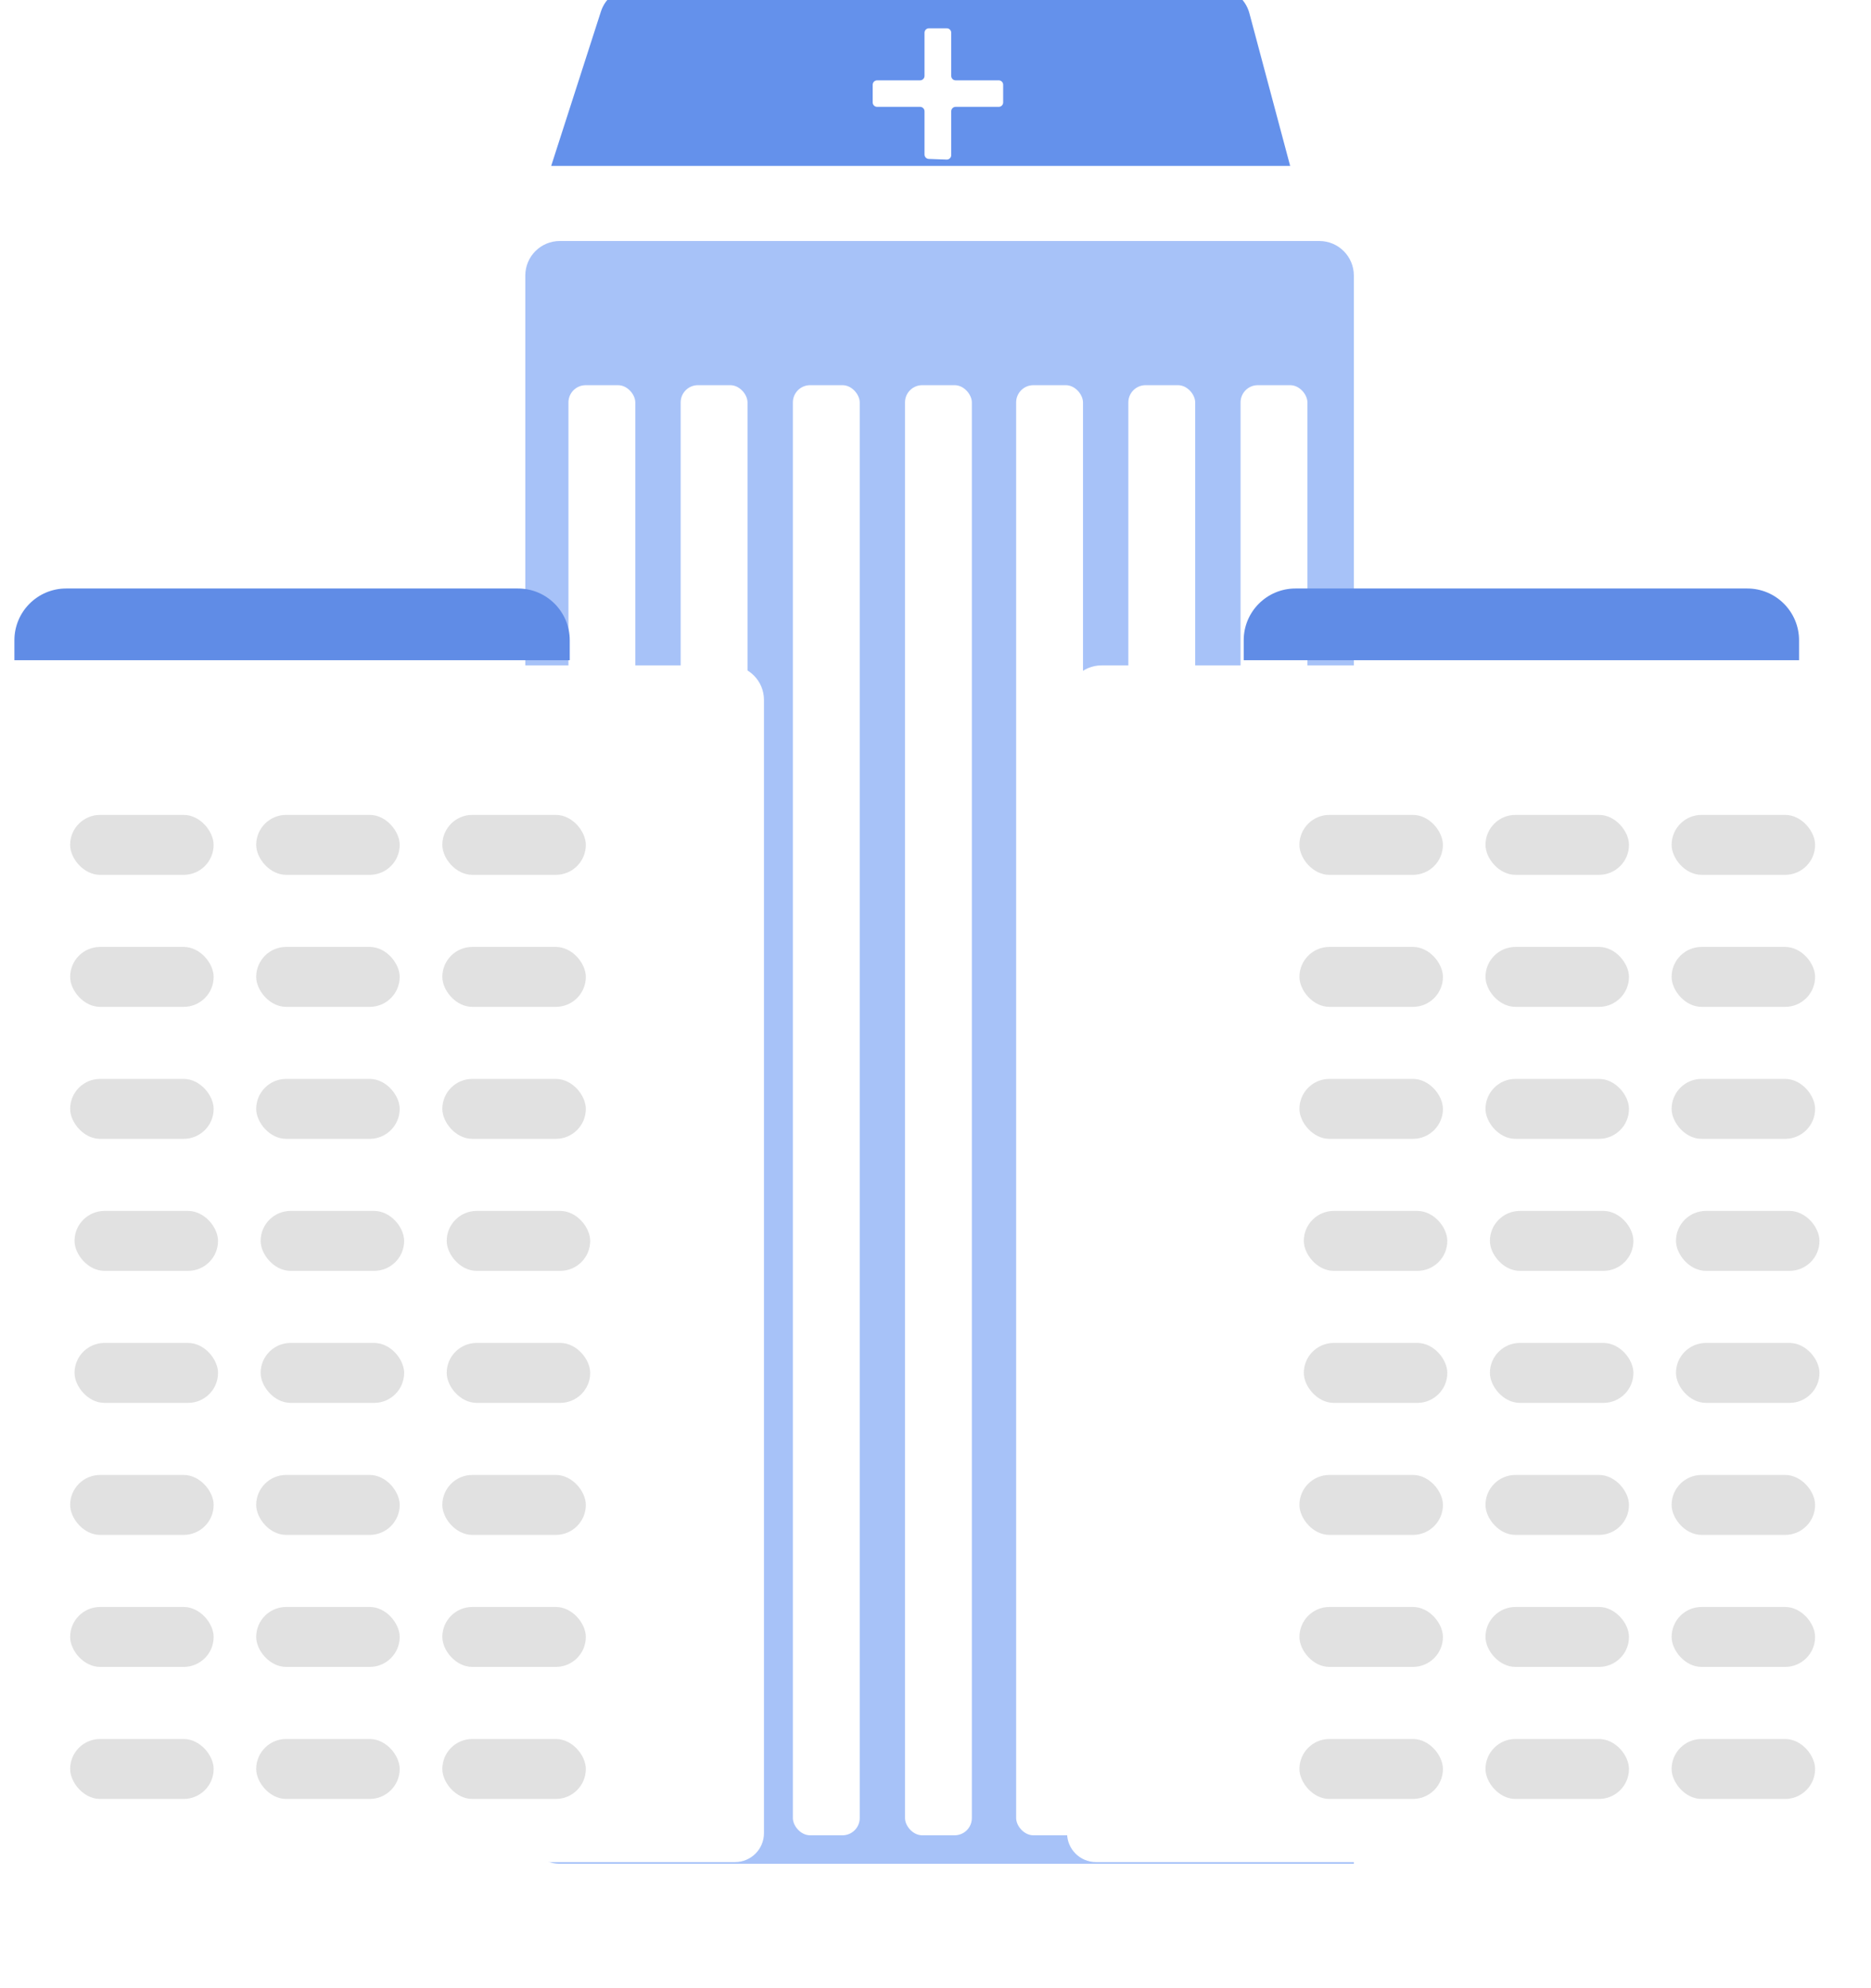 <svg width="128" height="136" viewBox="0 0 128 136" fill="none" xmlns="http://www.w3.org/2000/svg">
<g filter="url(#filter0_dii)">
<path d="M35.937 14.892C35.937 13.588 36.995 12.53 38.299 12.53H90.258C91.563 12.53 92.62 13.588 92.62 14.892V123.535H38.299C36.995 123.535 35.937 122.477 35.937 121.173V14.892Z" fill="#A7C2F8"/>
</g>
<g filter="url(#filter1_dii)">
<rect x="46.566" y="18.435" width="4.574" height="99.195" rx="1.181" fill="white"/>
<rect x="38.889" y="18.436" width="4.574" height="99.195" rx="1.181" fill="white"/>
<rect x="84.87" y="18.435" width="4.574" height="99.195" rx="1.181" fill="white"/>
<rect x="69.517" y="18.435" width="4.574" height="99.195" rx="1.181" fill="white"/>
<rect x="77.193" y="18.435" width="4.574" height="99.195" rx="1.181" fill="white"/>
<rect x="54.242" y="18.435" width="4.574" height="99.195" rx="1.181" fill="white"/>
<rect x="61.913" y="18.435" width="4.574" height="99.195" rx="1.181" fill="white"/>
</g>
<g filter="url(#filter2_di)">
<path d="M0.771 49.854C0.771 48.55 1.828 47.493 3.132 47.493H41.254C42.558 47.493 43.615 48.55 43.615 49.854V127.374C43.615 128.466 42.73 129.352 41.637 129.352H2.749C1.656 129.352 0.771 128.466 0.771 127.374V49.854Z" fill="white"/>
</g>
<g filter="url(#filter3_di)">
<path d="M84.869 49.854C84.869 48.55 85.927 47.493 87.231 47.493H125.352C126.656 47.493 127.714 48.55 127.714 49.854V127.374C127.714 128.466 126.828 129.352 125.736 129.352H86.847C85.755 129.352 84.869 128.466 84.869 127.374V49.854Z" fill="white"/>
</g>
<g filter="url(#filter4_i)">
<path d="M41.34 47.523H3.348L3.347 46.161C3.347 44.204 4.933 42.617 6.89 42.617H37.797C39.754 42.617 41.34 44.204 41.34 46.16V47.523Z" fill="#608CE6"/>
</g>
<g filter="url(#filter5_i)">
<path d="M125.44 47.523H87.447L87.447 46.161C87.446 44.204 89.033 42.617 90.99 42.617H121.897C123.853 42.617 125.44 44.204 125.44 46.16V47.523Z" fill="#608CE6"/>
</g>
<g filter="url(#filter6_i)">
<rect x="4.401" y="55.347" width="9.817" height="4.101" rx="2.051" fill="#E1E1E1"/>
<rect x="4.403" y="64.377" width="9.817" height="4.101" rx="2.051" fill="#E1E1E1"/>
<rect x="4.703" y="82.436" width="9.817" height="4.101" rx="2.051" fill="#E1E1E1"/>
<rect x="4.403" y="100.497" width="9.817" height="4.101" rx="2.051" fill="#E1E1E1"/>
<rect x="4.403" y="73.406" width="9.817" height="4.101" rx="2.051" fill="#E1E1E1"/>
<rect x="4.703" y="91.466" width="9.817" height="4.101" rx="2.051" fill="#E1E1E1"/>
<rect x="4.403" y="109.527" width="9.817" height="4.101" rx="2.051" fill="#E1E1E1"/>
<rect x="4.403" y="118.558" width="9.817" height="4.101" rx="2.051" fill="#E1E1E1"/>
<rect x="17.131" y="55.346" width="9.817" height="4.101" rx="2.051" fill="#E1E1E1"/>
<rect x="17.131" y="64.377" width="9.817" height="4.101" rx="2.051" fill="#E1E1E1"/>
<rect x="17.435" y="82.436" width="9.817" height="4.101" rx="2.051" fill="#E1E1E1"/>
<rect x="17.131" y="100.497" width="9.817" height="4.101" rx="2.051" fill="#E1E1E1"/>
<rect x="17.131" y="73.406" width="9.817" height="4.101" rx="2.051" fill="#E1E1E1"/>
<rect x="17.435" y="91.466" width="9.817" height="4.101" rx="2.051" fill="#E1E1E1"/>
<rect x="17.131" y="109.527" width="9.817" height="4.101" rx="2.051" fill="#E1E1E1"/>
<rect x="17.131" y="118.558" width="9.817" height="4.101" rx="2.051" fill="#E1E1E1"/>
<rect x="29.865" y="55.346" width="9.817" height="4.101" rx="2.051" fill="#E1E1E1"/>
<rect x="29.865" y="64.377" width="9.817" height="4.101" rx="2.051" fill="#E1E1E1"/>
<rect x="30.164" y="82.436" width="9.817" height="4.101" rx="2.051" fill="#E1E1E1"/>
<rect x="29.865" y="100.497" width="9.817" height="4.101" rx="2.051" fill="#E1E1E1"/>
<rect x="29.865" y="73.406" width="9.817" height="4.101" rx="2.051" fill="#E1E1E1"/>
<rect x="30.164" y="91.466" width="9.817" height="4.101" rx="2.051" fill="#E1E1E1"/>
<rect x="29.865" y="109.527" width="9.817" height="4.101" rx="2.051" fill="#E1E1E1"/>
<rect x="29.865" y="118.558" width="9.817" height="4.101" rx="2.051" fill="#E1E1E1"/>
</g>
<g filter="url(#filter7_i)">
<rect x="88.5" y="55.347" width="9.817" height="4.101" rx="2.051" fill="#E1E1E1"/>
<rect x="88.502" y="64.377" width="9.817" height="4.101" rx="2.051" fill="#E1E1E1"/>
<rect x="88.802" y="82.436" width="9.817" height="4.101" rx="2.051" fill="#E1E1E1"/>
<rect x="88.502" y="100.497" width="9.817" height="4.101" rx="2.051" fill="#E1E1E1"/>
<rect x="88.502" y="73.406" width="9.817" height="4.101" rx="2.051" fill="#E1E1E1"/>
<rect x="88.802" y="91.466" width="9.817" height="4.101" rx="2.051" fill="#E1E1E1"/>
<rect x="88.502" y="109.527" width="9.817" height="4.101" rx="2.051" fill="#E1E1E1"/>
<rect x="88.502" y="118.558" width="9.817" height="4.101" rx="2.051" fill="#E1E1E1"/>
<rect x="101.23" y="55.346" width="9.817" height="4.101" rx="2.051" fill="#E1E1E1"/>
<rect x="101.23" y="64.377" width="9.817" height="4.101" rx="2.051" fill="#E1E1E1"/>
<rect x="101.533" y="82.436" width="9.817" height="4.101" rx="2.051" fill="#E1E1E1"/>
<rect x="101.23" y="100.497" width="9.817" height="4.101" rx="2.051" fill="#E1E1E1"/>
<rect x="101.23" y="73.406" width="9.817" height="4.101" rx="2.051" fill="#E1E1E1"/>
<rect x="101.533" y="91.466" width="9.817" height="4.101" rx="2.051" fill="#E1E1E1"/>
<rect x="101.23" y="109.527" width="9.817" height="4.101" rx="2.051" fill="#E1E1E1"/>
<rect x="101.23" y="118.558" width="9.817" height="4.101" rx="2.051" fill="#E1E1E1"/>
<rect x="113.963" y="55.346" width="9.817" height="4.101" rx="2.051" fill="#E1E1E1"/>
<rect x="113.963" y="64.377" width="9.817" height="4.101" rx="2.051" fill="#E1E1E1"/>
<rect x="114.262" y="82.436" width="9.817" height="4.101" rx="2.051" fill="#E1E1E1"/>
<rect x="113.963" y="100.497" width="9.817" height="4.101" rx="2.051" fill="#E1E1E1"/>
<rect x="113.963" y="73.406" width="9.817" height="4.101" rx="2.051" fill="#E1E1E1"/>
<rect x="114.262" y="91.466" width="9.817" height="4.101" rx="2.051" fill="#E1E1E1"/>
<rect x="113.963" y="109.527" width="9.817" height="4.101" rx="2.051" fill="#E1E1E1"/>
<rect x="113.963" y="118.558" width="9.817" height="4.101" rx="2.051" fill="#E1E1E1"/>
</g>
<g filter="url(#filter8_ii)">
<path d="M42.291 1.97C42.605 0.994 43.514 0.332 44.539 0.332H84.373C85.443 0.332 86.379 1.051 86.655 2.085L89.444 12.53H38.889L42.291 1.97Z" fill="#6491EB"/>
</g>
<path d="M65.075 10.613V7.613C65.075 7.445 65.21 7.309 65.378 7.309H68.326C68.493 7.309 68.629 7.174 68.629 7.006V5.798C68.629 5.63 68.493 5.495 68.326 5.495H65.378C65.21 5.495 65.075 5.359 65.075 5.191V2.239C65.075 2.071 64.939 1.935 64.771 1.935H63.552C63.384 1.935 63.248 2.071 63.248 2.239V5.191C63.248 5.359 63.113 5.495 62.945 5.495H60.007C59.839 5.495 59.703 5.63 59.703 5.798V7.006C59.703 7.174 59.839 7.309 60.007 7.309H62.945C63.113 7.309 63.248 7.445 63.248 7.613V10.569C63.248 10.732 63.378 10.866 63.541 10.872L64.76 10.916C64.932 10.922 65.075 10.785 65.075 10.613Z" fill="white"/>
<defs>
<filter id="filter0_dii" x="31.981" y="10.553" width="64.595" height="120.894" filterUnits="userSpaceOnUse" color-interpolation-filters="sRGB">
<feFlood flood-opacity="0" result="BackgroundImageFix"/>
<feColorMatrix in="SourceAlpha" type="matrix" values="0 0 0 0 0 0 0 0 0 0 0 0 0 0 0 0 0 0 127 0"/>
<feOffset dy="3.956"/>
<feGaussianBlur stdDeviation="1.978"/>
<feColorMatrix type="matrix" values="0 0 0 0 0 0 0 0 0 0 0 0 0 0 0 0 0 0 0.18 0"/>
<feBlend mode="normal" in2="BackgroundImageFix" result="effect1_dropShadow"/>
<feBlend mode="normal" in="SourceGraphic" in2="effect1_dropShadow" result="shape"/>
<feColorMatrix in="SourceAlpha" type="matrix" values="0 0 0 0 0 0 0 0 0 0 0 0 0 0 0 0 0 0 127 0" result="hardAlpha"/>
<feOffset dx="-1.978" dy="-1.978"/>
<feGaussianBlur stdDeviation="1.978"/>
<feComposite in2="hardAlpha" operator="arithmetic" k2="-1" k3="1"/>
<feColorMatrix type="matrix" values="0 0 0 0 0 0 0 0 0 0 0 0 0 0 0 0 0 0 0.2 0"/>
<feBlend mode="normal" in2="shape" result="effect2_innerShadow"/>
<feColorMatrix in="SourceAlpha" type="matrix" values="0 0 0 0 0 0 0 0 0 0 0 0 0 0 0 0 0 0 127 0" result="hardAlpha"/>
<feOffset dx="1.978" dy="1.978"/>
<feGaussianBlur stdDeviation="1.978"/>
<feComposite in2="hardAlpha" operator="arithmetic" k2="-1" k3="1"/>
<feColorMatrix type="matrix" values="0 0 0 0 1 0 0 0 0 1 0 0 0 0 1 0 0 0 0.44 0"/>
<feBlend mode="normal" in2="effect2_innerShadow" result="effect3_innerShadow"/>
</filter>
<filter id="filter1_dii" x="30.977" y="16.457" width="66.602" height="116.998" filterUnits="userSpaceOnUse" color-interpolation-filters="sRGB">
<feFlood flood-opacity="0" result="BackgroundImageFix"/>
<feColorMatrix in="SourceAlpha" type="matrix" values="0 0 0 0 0 0 0 0 0 0 0 0 0 0 0 0 0 0 127 0"/>
<feOffset dy="7.912"/>
<feGaussianBlur stdDeviation="3.956"/>
<feColorMatrix type="matrix" values="0 0 0 0 0 0 0 0 0 0 0 0 0 0 0 0 0 0 0.25 0"/>
<feBlend mode="normal" in2="BackgroundImageFix" result="effect1_dropShadow"/>
<feBlend mode="normal" in="SourceGraphic" in2="effect1_dropShadow" result="shape"/>
<feColorMatrix in="SourceAlpha" type="matrix" values="0 0 0 0 0 0 0 0 0 0 0 0 0 0 0 0 0 0 127 0" result="hardAlpha"/>
<feOffset dx="1.978" dy="1.978"/>
<feGaussianBlur stdDeviation="0.59"/>
<feComposite in2="hardAlpha" operator="arithmetic" k2="-1" k3="1"/>
<feColorMatrix type="matrix" values="0 0 0 0 0 0 0 0 0 0 0 0 0 0 0 0 0 0 0.14 0"/>
<feBlend mode="normal" in2="shape" result="effect2_innerShadow"/>
<feColorMatrix in="SourceAlpha" type="matrix" values="0 0 0 0 0 0 0 0 0 0 0 0 0 0 0 0 0 0 127 0" result="hardAlpha"/>
<feOffset dx="-1.978" dy="-1.978"/>
<feGaussianBlur stdDeviation="1.181"/>
<feComposite in2="hardAlpha" operator="arithmetic" k2="-1" k3="1"/>
<feColorMatrix type="matrix" values="0 0 0 0 1 0 0 0 0 1 0 0 0 0 1 0 0 0 0.88 0"/>
<feBlend mode="normal" in2="effect2_innerShadow" result="effect3_innerShadow"/>
</filter>
<filter id="filter2_di" x="-1.207" y="42.769" width="60.174" height="91.306" filterUnits="userSpaceOnUse" color-interpolation-filters="sRGB">
<feFlood flood-opacity="0" result="BackgroundImageFix"/>
<feColorMatrix in="SourceAlpha" type="matrix" values="0 0 0 0 0 0 0 0 0 0 0 0 0 0 0 0 0 0 127 0"/>
<feOffset dx="10.628"/>
<feGaussianBlur stdDeviation="2.362"/>
<feColorMatrix type="matrix" values="0 0 0 0 0 0 0 0 0 0 0 0 0 0 0 0 0 0 0.25 0"/>
<feBlend mode="normal" in2="BackgroundImageFix" result="effect1_dropShadow"/>
<feBlend mode="normal" in="SourceGraphic" in2="effect1_dropShadow" result="shape"/>
<feColorMatrix in="SourceAlpha" type="matrix" values="0 0 0 0 0 0 0 0 0 0 0 0 0 0 0 0 0 0 127 0" result="hardAlpha"/>
<feOffset dx="-1.978" dy="-1.978"/>
<feGaussianBlur stdDeviation="1.978"/>
<feComposite in2="hardAlpha" operator="arithmetic" k2="-1" k3="1"/>
<feColorMatrix type="matrix" values="0 0 0 0 0 0 0 0 0 0 0 0 0 0 0 0 0 0 0.16 0"/>
<feBlend mode="normal" in2="shape" result="effect2_innerShadow"/>
</filter>
<filter id="filter3_di" x="69.045" y="41.559" width="58.669" height="93.727" filterUnits="userSpaceOnUse" color-interpolation-filters="sRGB">
<feFlood flood-opacity="0" result="BackgroundImageFix"/>
<feColorMatrix in="SourceAlpha" type="matrix" values="0 0 0 0 0 0 0 0 0 0 0 0 0 0 0 0 0 0 127 0"/>
<feOffset dx="-9.89"/>
<feGaussianBlur stdDeviation="2.967"/>
<feColorMatrix type="matrix" values="0 0 0 0 0 0 0 0 0 0 0 0 0 0 0 0 0 0 0.25 0"/>
<feBlend mode="normal" in2="BackgroundImageFix" result="effect1_dropShadow"/>
<feBlend mode="normal" in="SourceGraphic" in2="effect1_dropShadow" result="shape"/>
<feColorMatrix in="SourceAlpha" type="matrix" values="0 0 0 0 0 0 0 0 0 0 0 0 0 0 0 0 0 0 127 0" result="hardAlpha"/>
<feOffset dx="-1.978" dy="-1.978"/>
<feGaussianBlur stdDeviation="1.978"/>
<feComposite in2="hardAlpha" operator="arithmetic" k2="-1" k3="1"/>
<feColorMatrix type="matrix" values="0 0 0 0 0 0 0 0 0 0 0 0 0 0 0 0 0 0 0.16 0"/>
<feBlend mode="normal" in2="shape" result="effect2_innerShadow"/>
</filter>
<filter id="filter4_i" x="0.986" y="40.256" width="40.355" height="7.267" filterUnits="userSpaceOnUse" color-interpolation-filters="sRGB">
<feFlood flood-opacity="0" result="BackgroundImageFix"/>
<feBlend mode="normal" in="SourceGraphic" in2="BackgroundImageFix" result="shape"/>
<feColorMatrix in="SourceAlpha" type="matrix" values="0 0 0 0 0 0 0 0 0 0 0 0 0 0 0 0 0 0 127 0" result="hardAlpha"/>
<feOffset dx="-2.362" dy="-2.362"/>
<feGaussianBlur stdDeviation="1.771"/>
<feComposite in2="hardAlpha" operator="arithmetic" k2="-1" k3="1"/>
<feColorMatrix type="matrix" values="0 0 0 0 0 0 0 0 0 0 0 0 0 0 0 0 0 0 0.27 0"/>
<feBlend mode="normal" in2="shape" result="effect1_innerShadow"/>
</filter>
<filter id="filter5_i" x="85.085" y="40.256" width="40.355" height="7.267" filterUnits="userSpaceOnUse" color-interpolation-filters="sRGB">
<feFlood flood-opacity="0" result="BackgroundImageFix"/>
<feBlend mode="normal" in="SourceGraphic" in2="BackgroundImageFix" result="shape"/>
<feColorMatrix in="SourceAlpha" type="matrix" values="0 0 0 0 0 0 0 0 0 0 0 0 0 0 0 0 0 0 127 0" result="hardAlpha"/>
<feOffset dx="-2.362" dy="-2.362"/>
<feGaussianBlur stdDeviation="1.771"/>
<feComposite in2="hardAlpha" operator="arithmetic" k2="-1" k3="1"/>
<feColorMatrix type="matrix" values="0 0 0 0 0 0 0 0 0 0 0 0 0 0 0 0 0 0 0.27 0"/>
<feBlend mode="normal" in2="shape" result="effect1_innerShadow"/>
</filter>
<filter id="filter6_i" x="4.401" y="55.346" width="35.975" height="67.71" filterUnits="userSpaceOnUse" color-interpolation-filters="sRGB">
<feFlood flood-opacity="0" result="BackgroundImageFix"/>
<feBlend mode="normal" in="SourceGraphic" in2="BackgroundImageFix" result="shape"/>
<feColorMatrix in="SourceAlpha" type="matrix" values="0 0 0 0 0 0 0 0 0 0 0 0 0 0 0 0 0 0 127 0" result="hardAlpha"/>
<feOffset dx="0.396" dy="0.396"/>
<feGaussianBlur stdDeviation="0.198"/>
<feComposite in2="hardAlpha" operator="arithmetic" k2="-1" k3="1"/>
<feColorMatrix type="matrix" values="0 0 0 0 0 0 0 0 0 0 0 0 0 0 0 0 0 0 0.25 0"/>
<feBlend mode="normal" in2="shape" result="effect1_innerShadow"/>
</filter>
<filter id="filter7_i" x="88.5" y="55.346" width="35.975" height="67.71" filterUnits="userSpaceOnUse" color-interpolation-filters="sRGB">
<feFlood flood-opacity="0" result="BackgroundImageFix"/>
<feBlend mode="normal" in="SourceGraphic" in2="BackgroundImageFix" result="shape"/>
<feColorMatrix in="SourceAlpha" type="matrix" values="0 0 0 0 0 0 0 0 0 0 0 0 0 0 0 0 0 0 127 0" result="hardAlpha"/>
<feOffset dx="0.396" dy="0.396"/>
<feGaussianBlur stdDeviation="0.198"/>
<feComposite in2="hardAlpha" operator="arithmetic" k2="-1" k3="1"/>
<feColorMatrix type="matrix" values="0 0 0 0 0 0 0 0 0 0 0 0 0 0 0 0 0 0 0.25 0"/>
<feBlend mode="normal" in2="shape" result="effect1_innerShadow"/>
</filter>
<filter id="filter8_ii" x="36.527" y="-2.03" width="54.097" height="15.74" filterUnits="userSpaceOnUse" color-interpolation-filters="sRGB">
<feFlood flood-opacity="0" result="BackgroundImageFix"/>
<feBlend mode="normal" in="SourceGraphic" in2="BackgroundImageFix" result="shape"/>
<feColorMatrix in="SourceAlpha" type="matrix" values="0 0 0 0 0 0 0 0 0 0 0 0 0 0 0 0 0 0 127 0" result="hardAlpha"/>
<feOffset dx="-2.362" dy="-2.362"/>
<feGaussianBlur stdDeviation="2.362"/>
<feComposite in2="hardAlpha" operator="arithmetic" k2="-1" k3="1"/>
<feColorMatrix type="matrix" values="0 0 0 0 0 0 0 0 0 0.113 0 0 0 0 0.338 0 0 0 0.22 0"/>
<feBlend mode="normal" in2="shape" result="effect1_innerShadow"/>
<feColorMatrix in="SourceAlpha" type="matrix" values="0 0 0 0 0 0 0 0 0 0 0 0 0 0 0 0 0 0 127 0" result="hardAlpha"/>
<feOffset dx="1.181" dy="1.181"/>
<feGaussianBlur stdDeviation="1.181"/>
<feComposite in2="hardAlpha" operator="arithmetic" k2="-1" k3="1"/>
<feColorMatrix type="matrix" values="0 0 0 0 1 0 0 0 0 1 0 0 0 0 1 0 0 0 0.25 0"/>
<feBlend mode="normal" in2="effect1_innerShadow" result="effect2_innerShadow"/>
</filter>
</defs>
</svg>
